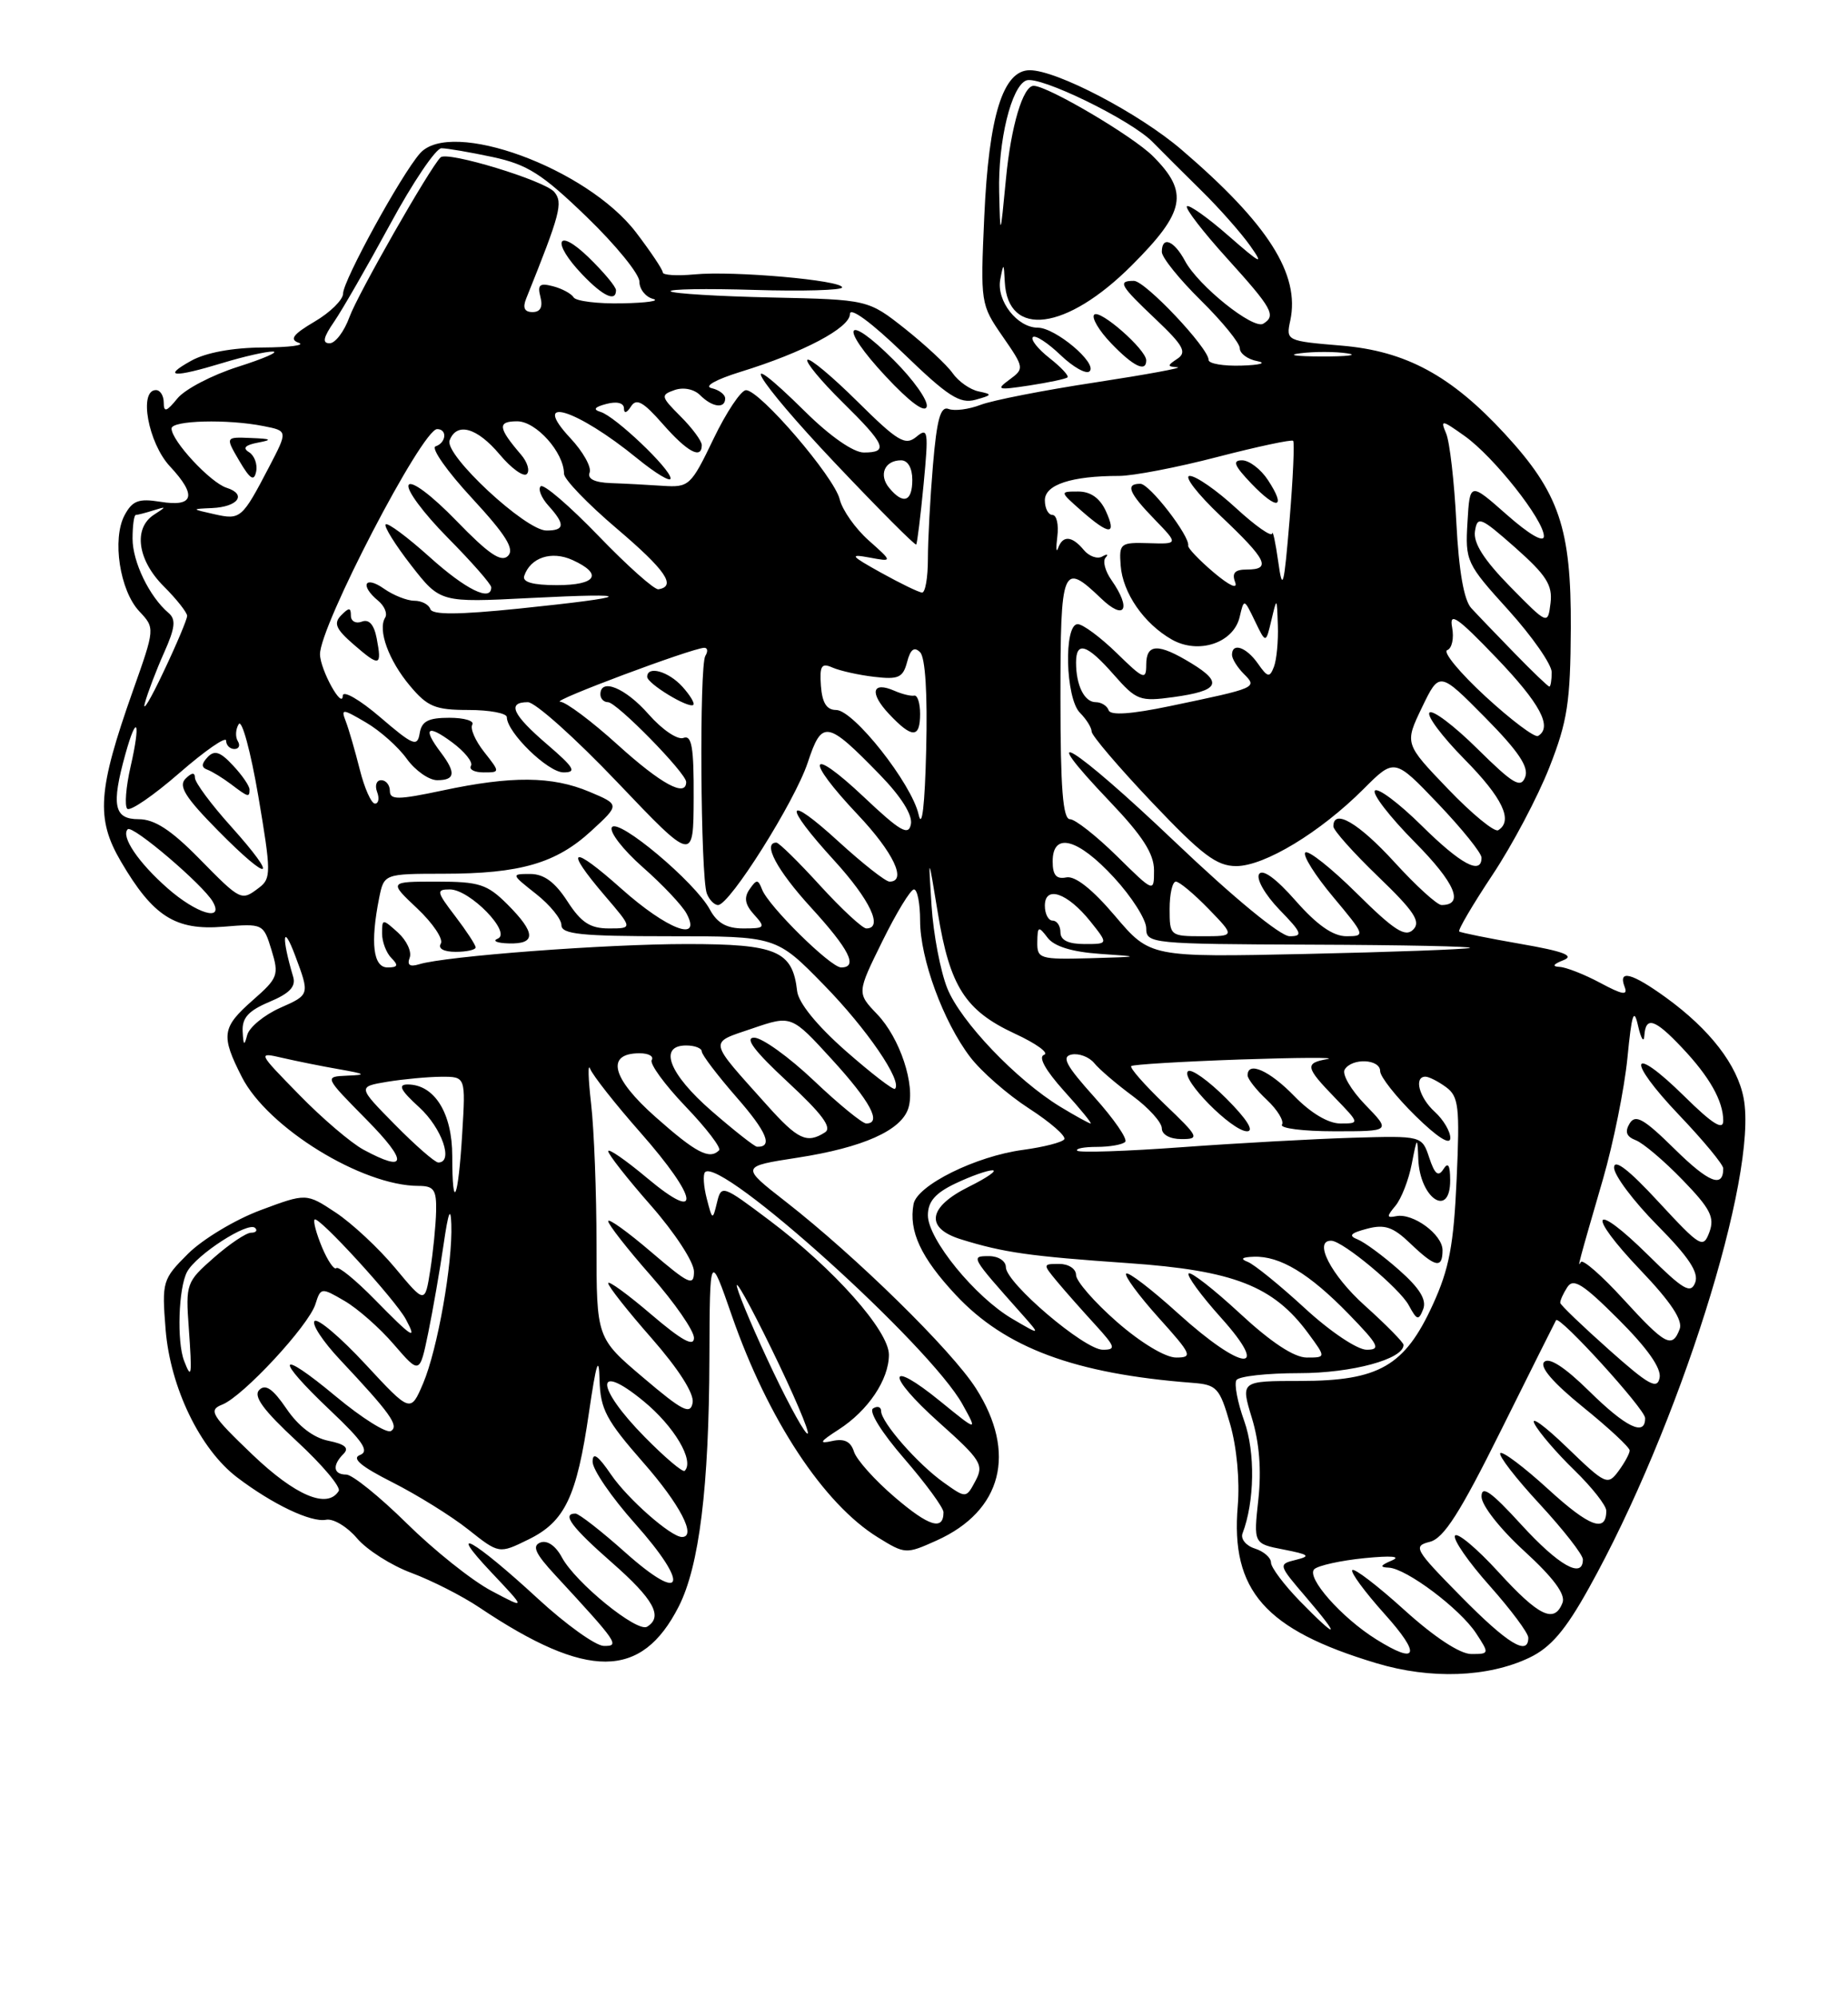 <?xml version="1.0" encoding="UTF-8" standalone="no"?>
<!DOCTYPE svg PUBLIC "-//W3C//DTD SVG 1.1//EN" "http://www.w3.org/Graphics/SVG/1.1/DTD/svg11.dtd" >
<svg xmlns="http://www.w3.org/2000/svg" xmlns:xlink="http://www.w3.org/1999/xlink" version="1.1" viewBox="0 0 237 256">
 <g >
 <path fill="currentColor"
d=" M 196.14 212.47 C 198.86 211.17 200.74 208.99 203.73 203.62 C 215.23 183.05 225.48 150.66 223.62 140.78 C 222.82 136.51 219.30 131.95 213.64 127.85 C 209.28 124.70 207.49 124.23 208.35 126.48 C 208.80 127.63 208.10 127.52 205.23 125.98 C 203.19 124.89 200.85 123.97 200.01 123.93 C 199.01 123.88 199.18 123.59 200.50 123.07 C 201.98 122.49 200.54 121.94 195.00 120.98 C 190.88 120.26 187.34 119.55 187.14 119.39 C 186.94 119.24 188.85 115.98 191.39 112.16 C 193.93 108.35 197.22 102.13 198.70 98.36 C 201.03 92.44 201.40 90.00 201.45 80.50 C 201.51 67.71 199.97 63.18 193.01 55.63 C 186.10 48.13 180.29 44.99 172.04 44.30 C 164.99 43.71 164.91 43.67 165.47 41.10 C 166.75 35.16 162.65 28.71 151.53 19.19 C 146.08 14.52 135.53 9.00 132.06 9.00 C 128.63 9.00 126.81 14.84 126.23 27.75 C 125.73 38.85 125.76 39.04 128.57 43.10 C 131.37 47.14 131.38 47.25 129.46 48.66 C 127.69 49.96 127.92 50.03 132.00 49.41 C 134.47 49.03 136.68 48.57 136.90 48.37 C 137.12 48.18 136.09 47.07 134.60 45.90 C 133.11 44.73 132.15 43.52 132.46 43.21 C 132.77 42.90 134.36 43.93 136.00 45.50 C 137.64 47.07 139.32 48.01 139.74 47.59 C 140.77 46.56 135.35 42.00 133.10 42.00 C 130.46 42.00 127.77 38.55 128.28 35.83 C 128.70 33.64 128.74 33.66 128.86 36.13 C 129.24 43.37 136.77 42.39 145.15 34.01 C 152.02 27.14 152.50 24.66 147.87 20.03 C 145.30 17.45 134.36 11.00 132.56 11.00 C 131.20 11.00 129.65 16.17 129.01 22.94 C 128.28 30.50 128.28 30.50 128.14 24.62 C 127.98 18.10 129.70 11.05 131.62 10.31 C 133.33 9.66 145.05 15.37 147.82 18.20 C 149.06 19.46 151.90 22.30 154.14 24.50 C 156.38 26.70 159.16 29.85 160.33 31.50 C 162.14 34.06 161.74 33.88 157.57 30.24 C 154.89 27.89 152.48 26.19 152.22 26.44 C 151.96 26.70 154.28 29.71 157.38 33.13 C 163.19 39.55 163.69 40.46 162.01 41.49 C 160.73 42.28 153.67 36.63 151.97 33.44 C 150.56 30.81 149.00 30.20 149.00 32.29 C 149.00 33.00 151.25 35.79 154.00 38.50 C 156.75 41.21 159.00 43.97 159.00 44.64 C 159.00 45.31 160.01 46.06 161.25 46.29 C 162.49 46.53 161.59 46.79 159.25 46.86 C 156.91 46.94 155.00 46.61 155.00 46.14 C 155.00 44.60 146.87 36.00 145.42 36.00 C 143.29 36.00 143.61 36.56 148.25 40.95 C 151.77 44.29 152.24 45.15 151.00 45.98 C 149.67 46.86 149.67 46.98 151.00 47.07 C 151.82 47.13 147.10 48.00 140.50 49.01 C 133.90 50.01 127.27 51.31 125.76 51.89 C 124.25 52.47 122.41 52.71 121.66 52.42 C 120.62 52.02 120.15 53.70 119.65 59.60 C 119.29 63.84 119.00 69.26 119.00 71.65 C 119.00 74.04 118.66 75.98 118.25 75.95 C 117.84 75.93 115.47 74.78 113.00 73.41 C 109.06 71.22 108.88 70.98 111.50 71.46 C 114.50 72.02 114.50 72.02 111.40 69.26 C 109.69 67.74 108.02 65.37 107.69 64.00 C 107.00 61.13 97.43 49.99 95.67 50.01 C 95.03 50.02 93.15 52.83 91.50 56.26 C 88.61 62.27 88.37 62.49 85.00 62.27 C 83.08 62.14 80.07 61.98 78.32 61.92 C 76.23 61.84 75.30 61.37 75.62 60.56 C 75.88 59.87 74.77 57.89 73.15 56.16 C 67.91 50.55 73.90 52.37 81.75 58.78 C 84.09 60.68 86.00 61.83 86.00 61.32 C 86.00 60.11 78.90 53.36 77.03 52.80 C 76.00 52.49 76.24 52.17 77.78 51.77 C 79.12 51.42 80.01 51.64 80.02 52.34 C 80.02 53.04 80.38 52.95 80.92 52.10 C 81.61 51.00 82.49 51.49 85.00 54.35 C 88.15 57.94 90.00 58.93 90.00 57.05 C 90.00 56.52 88.78 54.87 87.29 53.38 C 84.74 50.83 84.69 50.63 86.52 49.99 C 87.65 49.60 89.01 49.87 89.80 50.66 C 91.35 52.21 93.00 52.42 93.00 51.07 C 93.00 50.56 92.21 49.97 91.25 49.75 C 90.24 49.52 91.79 48.65 94.94 47.67 C 103.03 45.18 109.00 42.02 109.00 40.25 C 109.00 39.30 111.75 41.32 115.85 45.28 C 121.57 50.81 123.09 51.79 125.10 51.24 C 127.27 50.64 127.31 50.54 125.51 50.17 C 124.42 49.95 122.91 48.89 122.17 47.83 C 121.43 46.77 118.68 44.22 116.08 42.15 C 111.33 38.40 111.33 38.40 98.93 38.13 C 92.11 37.98 86.30 37.63 86.01 37.34 C 85.73 37.05 90.56 36.97 96.75 37.16 C 102.94 37.35 108.00 37.20 108.00 36.84 C 108.00 35.92 94.05 34.69 89.07 35.17 C 86.83 35.38 85.00 35.27 85.00 34.92 C 85.00 34.57 83.46 32.27 81.57 29.79 C 75.26 21.54 57.81 15.16 53.86 19.66 C 51.43 22.42 44.00 35.97 44.00 37.62 C 44.00 38.42 42.36 40.04 40.35 41.22 C 37.58 42.85 37.09 43.51 38.32 43.94 C 39.20 44.25 37.13 44.52 33.71 44.54 C 29.83 44.56 26.37 45.20 24.50 46.25 C 20.74 48.34 22.24 48.44 28.59 46.51 C 31.29 45.69 34.17 45.04 35.00 45.06 C 35.83 45.09 33.80 45.97 30.50 47.02 C 27.20 48.07 23.71 49.89 22.75 51.07 C 21.36 52.78 21.00 52.89 21.00 51.61 C 21.00 50.72 20.55 50.00 20.00 50.00 C 17.76 50.00 19.01 56.79 21.79 59.77 C 25.29 63.52 24.88 65.02 20.54 64.31 C 17.78 63.87 16.98 64.17 15.98 66.03 C 14.35 69.08 15.36 75.69 17.86 78.35 C 19.89 80.51 19.89 80.51 17.03 88.58 C 12.54 101.28 12.28 104.92 15.50 110.41 C 19.63 117.46 22.49 119.28 28.64 118.78 C 33.74 118.36 33.78 118.38 34.82 121.77 C 35.80 124.97 35.66 125.36 32.43 128.19 C 28.44 131.70 28.30 132.70 31.02 138.05 C 34.34 144.55 46.44 152.00 53.68 152.00 C 55.65 152.00 55.99 152.50 55.93 155.25 C 55.89 157.04 55.55 160.44 55.18 162.80 C 54.50 167.11 54.50 167.11 50.67 162.51 C 48.56 159.98 45.13 156.79 43.06 155.42 C 39.28 152.92 39.28 152.92 33.39 155.12 C 30.15 156.33 25.98 158.84 24.12 160.69 C 20.83 163.97 20.75 164.25 21.24 170.42 C 21.84 177.85 25.66 185.75 30.41 189.36 C 34.95 192.81 39.90 195.17 41.82 194.79 C 42.74 194.61 44.53 195.68 45.78 197.16 C 47.03 198.64 50.18 200.65 52.78 201.61 C 55.38 202.58 59.30 204.57 61.50 206.05 C 75.34 215.32 82.27 215.28 87.04 205.92 C 89.68 200.74 90.93 190.64 90.98 174.00 C 91.03 160.50 91.03 160.50 93.87 168.67 C 98.48 181.91 105.62 192.75 112.57 197.04 C 116.08 199.21 116.19 199.22 120.14 197.44 C 128.52 193.66 130.44 186.21 125.16 177.95 C 122.04 173.06 109.76 161.03 100.74 154.00 C 94.98 149.51 94.98 149.51 102.30 148.38 C 110.68 147.08 115.58 144.90 116.49 142.05 C 117.42 139.09 115.42 133.04 112.48 129.98 C 109.89 127.27 109.89 127.27 113.16 120.64 C 114.96 116.99 116.78 114.00 117.21 114.00 C 117.65 114.00 118.00 115.80 118.00 117.99 C 118.00 122.87 120.97 130.96 124.42 135.48 C 125.83 137.33 129.22 140.30 131.96 142.07 C 134.70 143.84 136.74 145.62 136.49 146.02 C 136.25 146.41 133.87 147.02 131.22 147.38 C 125.16 148.18 117.61 151.92 117.16 154.33 C 116.52 157.80 118.10 161.19 122.58 165.98 C 128.93 172.77 137.82 176.08 152.90 177.24 C 156.06 177.48 156.41 177.86 157.75 182.50 C 158.61 185.46 159.01 189.74 158.74 193.00 C 157.81 203.86 162.23 208.89 176.50 213.17 C 183.47 215.27 190.83 215.00 196.14 212.47 Z  M 118.45 62.06 C 119.10 55.25 119.02 54.74 117.53 55.98 C 116.10 57.16 115.16 56.61 109.97 51.47 C 106.72 48.25 103.83 45.84 103.55 46.12 C 103.27 46.39 105.29 48.83 108.02 51.52 C 113.58 56.99 114.01 58.00 110.78 58.00 C 109.45 58.00 106.46 55.92 103.31 52.81 C 93.87 43.49 96.73 48.41 107.12 59.38 C 112.69 65.26 117.36 69.95 117.50 69.79 C 117.63 69.63 118.06 66.15 118.45 62.06 Z  M 114.63 46.16 C 108.39 39.92 107.49 41.71 113.59 48.24 C 116.68 51.55 118.63 52.99 118.85 52.11 C 119.04 51.35 117.15 48.67 114.63 46.16 Z  M 147.00 46.19 C 147.00 44.81 141.06 39.60 140.33 40.33 C 139.96 40.71 140.93 42.37 142.51 44.01 C 145.34 46.96 147.00 47.77 147.00 46.19 Z  M 176.50 210.12 C 172.05 207.35 167.45 202.14 168.56 201.12 C 169.08 200.65 171.97 200.01 175.00 199.71 C 178.44 199.37 179.75 199.48 178.50 200.01 C 177.01 200.64 176.91 200.88 178.10 200.93 C 180.36 201.03 187.25 206.20 189.31 209.35 C 191.02 211.96 191.01 212.00 188.69 212.00 C 187.24 212.00 183.97 209.85 180.13 206.38 C 176.71 203.28 173.70 200.97 173.43 201.24 C 173.16 201.50 175.02 204.03 177.56 206.86 C 182.29 212.12 181.85 213.46 176.50 210.12 Z  M 69.00 204.92 C 60.79 197.35 57.06 195.23 63.00 201.52 C 67.50 206.28 67.50 206.28 63.00 203.89 C 60.52 202.58 55.65 198.69 52.16 195.25 C 48.67 191.81 45.18 189.00 44.41 189.00 C 42.74 189.00 42.58 187.82 44.06 186.34 C 44.81 185.59 44.24 185.10 42.12 184.67 C 40.21 184.29 38.26 182.80 36.74 180.56 C 35.00 178.01 34.05 177.35 33.25 178.15 C 32.45 178.95 33.77 180.75 38.07 184.73 C 41.33 187.74 43.74 190.61 43.44 191.10 C 41.99 193.45 37.88 191.71 32.34 186.41 C 27.08 181.37 26.70 180.74 28.50 180.03 C 31.16 178.99 39.57 169.93 40.45 167.16 C 41.13 165.01 41.20 165.00 44.18 166.74 C 45.86 167.71 48.71 170.22 50.52 172.33 C 53.82 176.15 53.82 176.15 54.92 170.83 C 55.52 167.90 56.41 162.80 56.89 159.50 C 57.49 155.36 57.80 154.56 57.88 156.92 C 58.06 161.97 56.11 172.95 54.27 177.30 C 52.65 181.09 52.65 181.09 46.86 174.85 C 43.67 171.41 40.74 168.93 40.34 169.32 C 39.95 169.72 41.41 171.94 43.60 174.27 C 50.07 181.16 51.21 182.75 50.14 183.42 C 49.59 183.75 46.41 181.76 43.07 178.98 C 35.56 172.73 35.10 173.91 42.38 180.80 C 46.55 184.74 47.40 186.02 46.17 186.49 C 45.05 186.92 46.30 187.96 50.34 190.00 C 53.50 191.60 57.87 194.31 60.04 196.03 C 64.00 199.17 64.00 199.17 67.75 197.33 C 72.45 195.04 73.96 191.87 75.53 181.06 C 76.47 174.65 76.81 173.59 76.89 176.85 C 76.99 180.62 77.73 182.02 82.50 187.46 C 87.21 192.82 89.38 197.00 87.46 197.00 C 86.05 197.00 80.51 192.13 78.38 189.02 C 76.69 186.54 76.00 186.06 76.00 187.36 C 76.00 188.36 78.43 191.91 81.41 195.25 C 88.54 203.25 87.74 205.71 80.20 198.99 C 77.12 196.24 74.24 194.00 73.80 194.00 C 72.00 194.00 73.31 195.75 78.51 200.31 C 83.84 204.99 85.07 207.22 82.99 208.50 C 81.72 209.29 73.79 202.85 72.06 199.61 C 71.26 198.12 70.18 197.38 69.30 197.71 C 68.20 198.14 68.65 199.13 71.20 201.88 C 79.25 210.59 79.53 211.00 77.42 210.96 C 76.37 210.93 72.58 208.22 69.00 204.92 Z  M 187.34 204.60 C 181.42 198.59 181.18 198.17 183.37 197.62 C 185.16 197.17 187.24 193.92 192.53 183.27 C 196.30 175.70 199.46 169.37 199.56 169.21 C 199.99 168.55 210.96 180.60 210.98 181.75 C 211.02 184.16 208.53 182.96 203.79 178.29 C 200.69 175.24 198.67 173.93 198.04 174.56 C 197.41 175.19 199.17 177.23 203.03 180.36 C 206.32 183.02 209.00 185.51 209.00 185.91 C 209.00 186.30 208.35 187.49 207.56 188.56 C 206.18 190.42 205.91 190.30 200.94 185.50 C 198.09 182.75 196.23 181.40 196.80 182.50 C 197.37 183.60 199.68 186.28 201.92 188.45 C 204.16 190.63 206.00 192.96 206.00 193.64 C 206.00 196.51 203.84 195.71 198.55 190.87 C 195.46 188.05 192.70 185.97 192.41 186.25 C 192.13 186.54 194.39 189.47 197.45 192.77 C 200.50 196.07 203.00 199.27 203.00 199.88 C 203.00 202.42 199.90 200.67 195.10 195.42 C 191.23 191.18 190.00 190.32 190.00 191.82 C 190.00 192.94 192.38 195.97 195.50 198.82 C 199.23 202.23 200.80 204.36 200.39 205.42 C 199.35 208.13 197.37 207.19 192.17 201.49 C 189.40 198.46 186.89 196.36 186.60 196.83 C 186.31 197.30 188.31 200.19 191.04 203.25 C 193.77 206.32 196.00 209.31 196.00 209.91 C 196.00 212.32 193.34 210.69 187.34 204.60 Z  M 166.70 205.21 C 164.67 203.12 163.00 200.90 163.00 200.28 C 163.00 199.65 162.07 198.84 160.93 198.48 C 159.79 198.12 159.08 197.24 159.35 196.54 C 160.90 192.48 161.00 186.16 159.57 182.14 C 158.71 179.75 158.26 177.38 158.57 176.89 C 158.87 176.40 162.49 176.00 166.61 176.00 C 173.37 176.00 180.00 174.21 180.00 172.38 C 180.00 172.06 177.75 169.78 175.00 167.31 C 170.69 163.43 168.38 158.94 170.75 159.03 C 172.24 159.08 179.51 165.14 180.67 167.30 C 181.72 169.24 181.93 169.30 182.52 167.80 C 182.98 166.60 182.07 165.11 179.45 162.80 C 177.40 160.98 174.99 159.21 174.11 158.86 C 172.89 158.38 173.19 158.05 175.32 157.49 C 177.59 156.89 178.66 157.26 180.87 159.38 C 184.08 162.45 185.00 162.65 185.00 160.24 C 185.00 158.22 181.20 155.44 179.05 155.88 C 177.82 156.13 177.81 155.93 178.97 154.54 C 179.72 153.63 180.66 151.23 181.05 149.20 C 181.74 145.66 181.78 145.63 181.89 148.55 C 182.08 153.63 186.01 156.22 185.98 151.25 C 185.97 149.32 185.71 148.91 185.11 149.86 C 184.46 150.88 184.00 150.51 183.30 148.40 C 182.36 145.57 182.36 145.57 173.43 145.83 C 168.52 145.98 158.68 146.52 151.57 147.04 C 144.46 147.56 138.43 147.76 138.16 147.49 C 137.89 147.22 139.02 147.00 140.67 147.00 C 142.32 147.00 143.95 146.71 144.30 146.36 C 144.65 146.01 142.87 143.43 140.34 140.61 C 136.70 136.56 136.09 135.43 137.44 135.16 C 138.38 134.98 139.68 135.47 140.33 136.26 C 140.97 137.05 143.19 138.95 145.25 140.47 C 147.31 141.99 149.00 143.86 149.00 144.62 C 149.00 145.43 150.04 146.00 151.52 146.00 C 153.89 146.00 153.76 145.73 149.34 141.51 C 146.77 139.03 144.84 136.85 145.08 136.64 C 145.31 136.44 151.57 136.06 159.00 135.80 C 166.43 135.55 171.49 135.52 170.25 135.74 C 167.30 136.26 167.40 136.78 171.20 140.70 C 174.39 144.00 174.39 144.00 171.89 144.00 C 170.35 144.00 168.10 142.66 166.00 140.50 C 162.82 137.22 160.00 135.96 160.00 137.83 C 160.00 138.28 161.11 139.70 162.47 140.97 C 163.83 142.25 164.70 143.68 164.41 144.15 C 164.12 144.62 167.15 145.00 171.14 145.00 C 178.39 145.00 178.39 145.00 175.08 141.59 C 173.26 139.71 172.08 137.68 172.45 137.09 C 173.39 135.56 177.00 135.73 177.00 137.29 C 177.00 138.00 179.03 140.57 181.50 143.00 C 184.34 145.79 186.00 146.84 186.00 145.86 C 186.00 145.01 185.10 143.50 184.00 142.50 C 182.00 140.69 181.29 138.00 182.81 138.00 C 183.25 138.00 184.44 138.60 185.45 139.34 C 187.07 140.53 187.23 141.83 186.81 151.12 C 186.43 159.60 185.86 162.63 183.74 167.25 C 180.15 175.09 176.85 176.99 166.80 177.00 C 159.10 177.00 159.10 177.00 160.55 181.75 C 161.51 184.90 161.79 188.41 161.38 192.18 C 160.76 197.86 160.76 197.86 164.63 198.61 C 167.90 199.25 168.14 199.45 166.19 199.93 C 163.91 200.49 163.92 200.55 167.52 204.75 C 172.03 210.02 171.63 210.25 166.70 205.21 Z  M 157.27 140.80 C 154.96 138.49 152.75 136.92 152.35 137.31 C 151.38 138.29 158.00 145.00 159.93 145.00 C 160.89 145.00 159.90 143.43 157.27 140.80 Z  M 114.76 191.91 C 112.20 189.73 109.85 187.10 109.52 186.07 C 109.11 184.76 108.28 184.35 106.72 184.70 C 104.96 185.09 105.13 184.79 107.54 183.24 C 111.33 180.81 114.00 176.83 114.00 173.64 C 114.00 170.57 106.95 162.63 98.71 156.44 C 92.63 151.87 92.51 151.83 91.95 154.14 C 91.39 156.44 91.36 156.42 90.64 153.63 C 90.23 152.05 90.14 150.53 90.42 150.24 C 92.41 148.25 119.26 172.45 123.44 180.00 C 125.38 183.50 125.38 183.50 120.63 179.64 C 113.72 174.01 113.56 176.17 120.44 182.33 C 125.82 187.13 126.20 187.75 125.10 189.81 C 123.90 192.06 123.90 192.06 121.03 190.02 C 117.69 187.65 113.00 182.29 113.00 180.86 C 113.00 180.32 112.54 180.17 111.97 180.52 C 111.37 180.89 113.07 183.62 115.97 186.96 C 118.74 190.16 121.00 193.25 121.00 193.83 C 121.00 196.23 119.14 195.66 114.76 191.91 Z  M 82.69 184.19 C 76.35 177.76 76.23 174.41 82.51 179.57 C 86.47 182.81 89.09 187.24 87.81 188.52 C 87.57 188.76 85.27 186.81 82.69 184.19 Z  M 99.17 175.84 C 96.98 171.25 94.89 166.38 94.53 165.00 C 94.17 163.62 96.16 167.18 98.95 172.90 C 101.75 178.62 103.83 183.50 103.59 183.74 C 103.35 183.99 101.36 180.43 99.17 175.84 Z  M 82.50 176.58 C 76.50 171.50 76.50 171.50 76.50 159.50 C 76.50 152.90 76.19 144.80 75.81 141.50 C 75.43 138.20 75.38 136.18 75.69 137.00 C 76.01 137.82 78.90 141.50 82.13 145.16 C 89.59 153.63 90.08 156.93 83.00 151.00 C 80.25 148.70 78.00 147.14 78.00 147.55 C 78.00 147.95 80.47 151.10 83.50 154.54 C 86.56 158.03 89.00 161.77 89.00 162.98 C 89.00 164.91 88.37 164.62 83.50 160.46 C 80.47 157.87 78.00 156.10 78.00 156.52 C 78.00 156.94 80.47 160.10 83.50 163.54 C 86.53 166.99 89.00 170.56 89.00 171.48 C 89.00 172.68 87.44 171.82 83.50 168.46 C 80.47 165.87 78.00 164.08 78.00 164.47 C 78.00 164.87 80.51 168.05 83.58 171.54 C 87.03 175.48 89.03 178.61 88.83 179.78 C 88.55 181.37 87.56 180.88 82.50 176.58 Z  M 206.33 172.98 C 202.95 169.97 200.14 167.28 200.10 167.00 C 200.06 166.72 200.46 165.82 200.99 165.00 C 201.77 163.77 202.98 164.53 207.57 169.11 C 211.26 172.79 213.08 175.37 212.84 176.59 C 212.54 178.15 211.45 177.54 206.33 172.98 Z  M 23.61 174.42 C 22.66 171.96 22.89 165.07 23.99 163.02 C 25.17 160.82 31.84 156.51 32.72 157.39 C 33.06 157.72 32.82 158.00 32.20 158.00 C 31.58 158.00 29.43 159.44 27.43 161.20 C 23.89 164.30 23.80 164.56 24.21 170.20 C 24.65 176.36 24.57 176.93 23.61 174.42 Z  M 143.23 169.42 C 140.35 166.90 138.00 164.20 138.00 163.42 C 138.00 162.63 137.04 162.00 135.85 162.00 C 133.72 162.00 133.72 162.03 135.56 164.25 C 136.59 165.49 138.78 167.96 140.42 169.75 C 143.06 172.64 143.17 173.00 141.43 173.00 C 139.07 173.00 129.00 164.43 129.00 162.42 C 129.00 161.63 128.04 161.00 126.85 161.00 C 124.45 161.00 124.46 161.02 130.97 168.34 C 133.50 171.19 133.50 171.19 129.83 169.04 C 125.06 166.25 119.00 158.83 119.00 155.77 C 119.00 154.01 119.94 152.92 122.53 151.69 C 124.48 150.76 126.62 150.00 127.28 150.00 C 127.95 150.00 126.59 150.95 124.25 152.11 C 119.00 154.71 118.59 157.41 123.25 158.85 C 128.73 160.55 132.06 161.02 144.71 161.90 C 158.22 162.84 163.31 164.82 167.78 170.90 C 170.06 174.00 170.06 174.00 167.59 174.00 C 165.97 174.00 163.01 172.05 159.03 168.36 C 155.68 165.26 152.72 162.95 152.44 163.22 C 152.17 163.50 154.02 166.03 156.56 168.86 C 163.12 176.15 159.35 175.81 151.13 168.38 C 147.71 165.28 144.70 162.97 144.43 163.24 C 144.16 163.50 146.02 166.03 148.56 168.86 C 152.85 173.62 153.01 174.00 150.83 174.00 C 149.45 174.00 146.28 172.09 143.23 169.42 Z  M 167.31 167.65 C 164.11 164.71 160.82 162.04 160.00 161.73 C 159.01 161.35 159.28 161.13 160.80 161.08 C 164.15 160.96 167.91 163.23 172.96 168.42 C 176.82 172.39 177.13 173.00 175.27 173.00 C 174.06 173.00 170.57 170.66 167.31 167.65 Z  M 208.18 166.51 C 205.42 163.49 202.97 161.35 202.74 161.76 C 202.25 162.65 202.44 161.92 205.58 151.12 C 206.91 146.51 208.32 139.54 208.71 135.62 C 209.27 129.89 209.54 129.09 210.08 131.50 C 210.46 133.15 210.82 133.71 210.88 132.75 C 211.05 130.22 212.21 130.58 215.68 134.25 C 219.24 138.00 221.00 141.12 221.00 143.65 C 221.00 144.93 219.62 144.07 216.02 140.52 C 209.04 133.65 208.46 135.70 215.34 142.92 C 218.45 146.18 221.00 149.26 221.00 149.76 C 221.00 152.33 219.15 151.59 214.77 147.28 C 210.82 143.39 209.75 142.78 209.00 143.99 C 208.35 145.06 208.57 145.68 209.79 146.15 C 210.73 146.51 213.43 148.80 215.78 151.23 C 219.34 154.90 219.92 156.03 219.23 157.91 C 218.43 160.07 218.10 159.88 212.69 154.04 C 208.88 149.91 207.00 148.47 207.00 149.66 C 207.00 150.64 209.49 153.96 212.54 157.04 C 216.59 161.13 217.90 163.11 217.40 164.40 C 216.83 165.88 215.89 165.34 211.39 160.89 C 204.17 153.76 203.33 155.40 210.40 162.81 C 214.28 166.87 215.85 169.24 215.41 170.36 C 214.45 172.88 213.59 172.42 208.18 166.51 Z  M 48.02 166.52 C 45.60 164.06 43.40 162.26 43.13 162.54 C 42.86 162.81 42.03 161.61 41.30 159.87 C 40.57 158.12 40.14 156.52 40.35 156.31 C 40.85 155.82 50.72 166.61 52.05 169.10 C 53.56 171.91 52.88 171.48 48.02 166.52 Z  M 58.00 148.17 C 58.00 142.66 55.71 139.00 52.28 139.00 C 50.99 139.00 51.36 139.74 53.78 141.94 C 56.68 144.60 58.20 149.00 56.21 149.00 C 55.78 149.00 53.27 146.81 50.64 144.14 C 45.86 139.29 45.86 139.29 49.68 138.65 C 51.78 138.31 54.90 138.02 56.61 138.01 C 59.72 138.00 59.72 138.00 59.28 145.24 C 58.77 153.78 58.00 155.54 58.00 148.17 Z  M 46.60 147.35 C 45.00 146.48 41.29 143.32 38.36 140.31 C 33.02 134.85 33.02 134.85 36.26 135.60 C 38.04 136.01 41.30 136.67 43.50 137.05 C 46.91 137.65 47.06 137.77 44.53 137.87 C 41.57 138.00 41.57 138.00 47.00 143.50 C 52.37 148.94 52.22 150.39 46.60 147.35 Z  M 84.07 143.17 C 78.43 138.18 77.64 135.00 82.03 135.00 C 83.18 135.00 83.88 135.39 83.58 135.87 C 83.29 136.34 85.24 139.02 87.91 141.81 C 90.59 144.60 92.53 147.14 92.22 147.44 C 90.99 148.67 89.26 147.77 84.07 143.17 Z  M 91.25 142.39 C 85.80 137.65 84.39 134.00 88.00 134.00 C 89.10 134.00 90.00 134.35 90.00 134.77 C 90.00 135.19 92.01 137.83 94.46 140.64 C 98.36 145.09 99.17 147.06 97.08 146.98 C 96.76 146.96 94.14 144.90 91.25 142.39 Z  M 98.38 141.67 C 90.72 133.12 90.84 133.75 96.49 131.82 C 101.50 130.11 101.50 130.11 106.70 135.80 C 111.63 141.19 113.13 144.00 111.09 144.00 C 110.59 144.00 107.56 141.53 104.37 138.50 C 101.17 135.47 97.73 133.00 96.72 133.00 C 95.45 133.00 96.76 134.73 101.00 138.66 C 105.44 142.78 106.75 144.54 105.80 145.14 C 103.48 146.62 102.32 146.07 98.38 141.67 Z  M 136.00 141.87 C 130.37 138.45 123.19 130.93 121.48 126.66 C 120.61 124.48 119.70 119.73 119.47 116.10 C 119.04 109.50 119.04 109.50 120.28 117.05 C 121.81 126.44 123.79 129.53 130.14 132.48 C 132.89 133.75 134.58 134.97 133.90 135.20 C 133.12 135.46 134.07 137.17 136.44 139.81 C 138.53 142.11 140.07 144.00 139.87 144.00 C 139.66 143.99 137.93 143.04 136.00 141.87 Z  M 108.45 134.69 C 104.76 131.44 102.40 128.53 102.23 127.03 C 101.65 121.87 99.61 121.00 88.10 121.00 C 77.64 121.00 57.15 122.55 53.76 123.59 C 52.56 123.96 52.18 123.70 52.54 122.75 C 52.83 121.99 52.15 120.54 51.04 119.53 C 49.05 117.74 49.00 117.74 49.00 119.65 C 49.00 120.72 49.54 122.14 50.20 122.80 C 51.13 123.73 51.02 124.00 49.70 124.00 C 47.86 124.00 47.48 120.86 48.62 115.12 C 49.25 112.00 49.25 112.00 56.87 111.99 C 66.71 111.99 71.33 110.65 75.84 106.49 C 79.50 103.13 79.50 103.13 75.58 101.48 C 70.80 99.47 65.62 99.43 56.75 101.32 C 51.05 102.53 50.00 102.54 50.00 101.38 C 50.00 100.62 49.50 100.00 48.89 100.00 C 48.28 100.00 48.05 100.67 48.36 101.50 C 48.68 102.33 48.55 103.00 48.09 103.00 C 47.62 103.00 46.74 101.03 46.14 98.63 C 45.53 96.22 44.73 93.45 44.35 92.47 C 43.71 90.81 43.88 90.81 46.93 92.60 C 48.72 93.64 51.08 95.74 52.16 97.25 C 53.25 98.76 55.01 100.00 56.07 100.00 C 58.38 100.00 58.50 99.05 56.53 96.44 C 54.17 93.32 54.77 92.77 57.96 95.13 C 59.59 96.33 60.69 97.70 60.40 98.16 C 60.12 98.62 60.84 99.00 62.01 99.00 C 64.15 99.00 64.15 99.00 62.09 96.38 C 60.95 94.94 60.27 93.37 60.57 92.88 C 60.87 92.40 59.55 92.00 57.63 92.00 C 54.92 92.00 54.07 92.44 53.82 94.00 C 53.53 95.77 52.98 95.55 48.75 91.92 C 46.11 89.66 43.98 88.44 43.96 89.17 C 43.92 91.01 41.08 85.88 41.04 83.88 C 40.96 80.34 54.14 55.00 56.06 55.00 C 57.39 55.00 57.23 56.76 55.86 57.21 C 55.24 57.42 57.33 60.40 60.52 63.84 C 64.88 68.56 66.02 70.38 65.15 71.25 C 64.28 72.12 62.66 71.01 58.53 66.75 C 55.39 63.51 52.78 61.55 52.41 62.15 C 52.05 62.73 54.29 65.75 57.38 68.88 C 60.47 72.00 63.00 74.88 63.00 75.28 C 63.00 77.18 59.73 75.57 55.07 71.37 C 52.24 68.83 49.71 66.95 49.46 67.21 C 49.21 67.46 50.68 69.82 52.73 72.46 C 56.46 77.24 56.46 77.24 67.98 76.65 C 81.93 75.94 81.35 76.48 66.52 78.01 C 58.77 78.80 55.44 78.82 55.19 78.07 C 54.99 77.48 54.07 77.00 53.14 77.00 C 52.21 77.00 50.44 76.30 49.22 75.44 C 46.76 73.72 46.13 75.04 48.49 76.99 C 49.31 77.67 49.72 78.65 49.39 79.17 C 48.42 80.75 49.85 84.67 52.59 87.92 C 54.83 90.59 55.83 91.00 60.09 91.00 C 62.79 91.00 65.00 91.42 65.00 91.92 C 65.00 93.87 70.27 99.00 72.27 99.00 C 74.00 99.00 73.64 98.39 70.18 95.42 C 65.71 91.59 64.98 90.00 67.70 90.00 C 68.63 90.00 73.79 94.61 79.16 100.25 C 88.93 110.50 88.93 110.50 88.96 102.28 C 88.99 95.78 88.72 94.17 87.65 94.58 C 86.90 94.87 84.91 93.52 83.18 91.55 C 80.21 88.17 77.00 86.85 77.00 89.00 C 77.00 89.55 77.43 90.00 77.97 90.00 C 79.09 90.00 88.00 99.09 88.00 100.23 C 88.00 102.24 84.80 100.51 79.26 95.50 C 75.92 92.47 72.58 89.97 71.84 89.94 C 70.54 89.88 88.67 83.10 90.31 83.03 C 90.75 83.02 90.82 83.48 90.46 84.06 C 89.67 85.34 89.84 112.42 90.65 114.53 C 90.96 115.34 91.61 116.00 92.09 116.00 C 93.58 116.00 101.91 102.77 103.58 97.77 C 105.42 92.21 106.03 92.31 112.85 99.31 C 115.58 102.12 117.05 104.46 116.82 105.64 C 116.52 107.18 115.46 106.57 110.73 102.10 C 103.68 95.47 103.15 97.16 110.00 104.41 C 114.58 109.25 116.36 113.00 114.08 113.00 C 113.57 113.00 110.65 110.70 107.58 107.90 C 100.65 101.56 100.30 102.98 107.00 110.31 C 111.59 115.34 113.32 119.00 111.10 119.00 C 110.61 119.00 107.94 116.53 105.17 113.50 C 102.41 110.47 99.89 108.00 99.57 108.00 C 97.75 108.00 99.63 111.53 104.00 116.31 C 108.93 121.70 110.09 124.00 107.87 124.00 C 106.52 124.00 98.54 116.14 97.73 114.00 C 97.22 112.68 97.03 112.68 96.13 113.98 C 95.38 115.05 95.54 115.94 96.71 117.23 C 98.21 118.89 98.12 119.00 95.32 119.00 C 93.19 119.00 91.97 118.31 91.04 116.58 C 89.17 113.09 79.26 104.77 78.47 106.04 C 78.12 106.62 79.90 108.92 82.43 111.15 C 84.97 113.38 87.50 116.06 88.05 117.10 C 90.06 120.85 85.55 119.13 79.70 113.92 C 73.25 108.17 72.25 108.59 77.58 114.82 C 81.16 119.00 81.16 119.00 78.09 119.00 C 75.68 119.00 74.53 118.25 72.76 115.51 C 71.17 113.06 69.76 112.02 68.00 112.02 C 65.53 112.02 65.54 112.05 68.75 114.58 C 70.54 115.99 72.00 117.79 72.00 118.57 C 72.00 119.74 74.51 120.00 85.78 120.00 C 99.56 120.00 99.56 120.00 105.67 126.25 C 111.17 131.87 115.76 138.58 114.78 139.56 C 114.57 139.76 111.73 137.57 108.45 134.69 Z  M 61.00 121.43 C 61.00 121.12 59.82 119.32 58.38 117.43 C 55.97 114.28 55.92 114.00 57.69 114.00 C 60.26 114.00 65.68 119.57 63.83 120.31 C 63.10 120.60 63.74 120.88 65.25 120.92 C 68.78 121.02 68.73 119.58 65.08 115.92 C 62.48 113.33 61.47 113.00 56.01 113.00 C 49.86 113.00 49.86 113.00 53.52 116.45 C 55.53 118.35 56.89 120.38 56.53 120.95 C 56.14 121.58 56.91 122.00 58.44 122.00 C 59.85 122.00 61.00 121.74 61.00 121.43 Z  M 87.51 88.01 C 85.72 86.04 83.00 85.28 83.00 86.75 C 83.00 87.62 88.30 90.84 88.91 90.35 C 89.14 90.16 88.50 89.11 87.51 88.01 Z  M 48.31 81.82 C 47.97 80.05 47.32 79.32 46.40 79.68 C 45.63 79.97 45.00 79.63 45.00 78.91 C 45.00 77.85 44.76 77.84 43.75 78.87 C 42.75 79.89 43.07 80.63 45.37 82.62 C 48.70 85.51 49.00 85.43 48.31 81.82 Z  M 31.12 132.20 C 31.03 130.46 31.87 129.54 34.56 128.41 C 37.13 127.33 37.97 126.46 37.60 125.21 C 36.07 120.06 36.25 118.20 37.86 122.50 C 39.73 127.50 39.73 127.50 35.95 129.17 C 33.88 130.09 31.96 131.67 31.70 132.67 C 31.33 134.11 31.21 134.01 31.12 132.20 Z  M 133.03 120.75 C 133.06 118.71 133.18 118.65 134.35 120.19 C 135.20 121.31 137.48 122.01 141.07 122.26 C 146.38 122.62 146.36 122.63 139.75 122.82 C 133.35 122.99 133.00 122.88 133.03 120.75 Z  M 143.00 117.40 C 140.09 113.97 137.88 112.23 136.75 112.46 C 135.47 112.72 135.00 112.17 135.00 110.41 C 135.00 106.59 138.23 107.44 142.87 112.48 C 145.14 114.94 147.00 117.87 147.00 118.98 C 147.00 120.94 147.61 121.00 168.25 121.08 C 179.94 121.12 189.05 121.31 188.50 121.50 C 187.95 121.68 178.50 122.03 167.50 122.27 C 147.50 122.70 147.50 122.70 143.00 117.40 Z  M 136.00 119.50 C 136.00 118.67 135.55 118.00 135.00 118.00 C 134.45 118.00 134.00 117.14 134.00 116.09 C 134.00 113.44 136.89 114.43 139.83 118.09 C 142.15 121.00 142.15 121.00 139.08 121.00 C 137.01 121.00 136.00 120.51 136.00 119.50 Z  M 150.00 116.50 C 150.00 114.58 150.36 113.00 150.80 113.00 C 151.25 113.00 153.13 114.58 155.00 116.50 C 158.39 120.00 158.39 120.00 154.20 120.00 C 150.07 120.00 150.00 119.94 150.00 116.50 Z  M 150.66 107.88 C 137.63 95.48 132.26 92.18 142.38 102.79 C 146.53 107.14 148.00 109.43 148.00 111.55 C 148.00 114.42 148.00 114.42 143.22 109.71 C 140.58 107.12 137.88 105.00 137.22 105.00 C 136.31 105.00 136.00 101.00 136.00 89.50 C 136.00 72.60 136.26 71.96 141.20 76.69 C 144.26 79.63 145.15 78.08 142.54 74.35 C 141.73 73.20 141.39 71.91 141.79 71.47 C 142.18 71.04 141.99 70.97 141.36 71.33 C 140.74 71.69 139.67 71.31 138.99 70.49 C 137.48 68.67 136.29 68.59 135.70 70.25 C 135.46 70.94 135.41 70.26 135.60 68.75 C 135.79 67.24 135.51 66.00 134.97 66.00 C 134.44 66.00 134.00 65.16 134.00 64.12 C 134.00 62.12 137.41 61.00 143.51 61.00 C 145.31 61.00 150.99 59.91 156.13 58.57 C 161.27 57.24 165.64 56.31 165.84 56.50 C 166.03 56.70 165.83 61.28 165.38 66.68 C 164.66 75.29 164.48 75.94 163.93 72.00 C 163.58 69.53 163.23 67.89 163.15 68.38 C 163.07 68.86 160.99 67.40 158.52 65.13 C 156.06 62.86 153.39 61.00 152.58 61.00 C 151.78 61.00 153.57 63.32 156.56 66.15 C 162.49 71.76 163.10 73.00 159.89 73.00 C 158.37 73.00 157.96 73.44 158.40 74.61 C 158.77 75.58 157.68 75.08 155.64 73.36 C 153.79 71.79 152.32 70.25 152.38 69.94 C 152.63 68.75 147.43 62.01 146.25 62.01 C 144.29 62.00 144.75 63.15 148.07 66.57 C 151.14 69.74 151.14 69.74 147.32 69.62 C 143.68 69.51 143.51 69.64 143.72 72.47 C 143.98 76.00 146.70 79.93 150.28 81.97 C 153.70 83.91 158.19 82.42 158.98 79.09 C 159.54 76.70 159.54 76.70 160.94 79.60 C 162.34 82.50 162.34 82.50 163.05 79.50 C 163.76 76.51 163.76 76.51 163.88 80.17 C 163.95 82.19 163.72 84.57 163.38 85.46 C 162.83 86.89 162.57 86.84 161.32 85.05 C 159.83 82.93 158.00 82.31 158.00 83.93 C 158.00 84.44 158.68 85.53 159.50 86.36 C 161.29 88.15 161.26 88.16 150.01 90.51 C 145.06 91.54 142.41 91.72 142.18 91.04 C 141.99 90.47 141.24 90.00 140.52 90.00 C 139.07 90.00 138.00 87.85 138.00 84.92 C 138.00 82.11 139.41 82.56 142.85 86.49 C 145.74 89.77 146.18 89.94 150.49 89.35 C 156.35 88.54 156.90 87.52 152.80 85.02 C 148.54 82.42 147.00 82.47 147.00 85.20 C 147.00 87.21 146.66 87.08 143.21 83.70 C 141.12 81.67 138.87 80.00 138.21 80.00 C 136.40 80.00 136.64 89.50 138.50 91.36 C 139.32 92.18 140.00 93.27 140.00 93.77 C 140.00 94.27 143.49 98.36 147.75 102.85 C 154.16 109.60 156.03 111.01 158.55 111.01 C 162.18 111.00 169.32 106.68 174.86 101.14 C 178.84 97.16 178.84 97.16 184.42 103.00 C 187.49 106.22 190.00 109.33 190.00 109.93 C 190.00 112.21 187.35 110.79 182.31 105.81 C 179.41 102.95 176.73 100.94 176.33 101.33 C 175.94 101.73 178.23 104.70 181.43 107.93 C 186.64 113.19 187.83 116.00 184.87 116.00 C 184.31 116.00 181.59 113.53 178.83 110.50 C 174.24 105.48 171.00 103.58 171.00 105.92 C 171.00 106.42 173.59 109.32 176.75 112.36 C 181.38 116.81 182.25 118.14 181.24 119.15 C 180.23 120.17 178.82 119.27 174.02 114.52 C 170.74 111.27 167.76 108.91 167.40 109.27 C 167.04 109.63 168.65 112.19 170.97 114.96 C 175.09 119.89 175.13 120.00 172.68 120.00 C 170.96 120.00 168.92 118.58 166.17 115.46 C 163.65 112.59 161.91 111.33 161.47 112.04 C 161.09 112.67 162.25 114.69 164.08 116.59 C 166.97 119.56 167.14 120.00 165.39 120.00 C 164.21 120.00 158.22 115.08 150.66 107.88 Z  M 141.82 65.50 C 141.06 63.85 139.87 63.00 138.28 63.00 C 135.89 63.00 135.89 63.00 138.69 65.47 C 142.29 68.63 143.25 68.64 141.82 65.50 Z  M 162.61 61.53 C 161.70 60.14 160.21 59.00 159.29 59.00 C 158.01 59.00 158.28 59.68 160.49 61.99 C 163.82 65.46 165.02 65.20 162.61 61.53 Z  M 21.50 113.86 C 17.75 110.57 15.47 107.20 16.38 106.29 C 16.98 105.68 26.07 113.42 27.30 115.59 C 28.77 118.18 25.21 117.12 21.50 113.86 Z  M 25.50 110.00 C 21.93 106.37 19.81 105.00 17.79 105.00 C 14.61 105.00 14.25 103.24 16.08 96.66 C 17.57 91.30 18.07 92.49 16.75 98.25 C 16.15 100.86 15.96 103.29 16.32 103.66 C 16.69 104.02 19.69 101.96 22.99 99.09 C 26.30 96.21 29.00 94.34 29.00 94.93 C 29.00 95.52 29.48 96.00 30.06 96.00 C 30.64 96.00 30.84 95.55 30.50 95.00 C 30.16 94.45 30.21 93.46 30.62 92.81 C 31.02 92.16 32.15 96.32 33.13 102.06 C 34.77 111.73 34.78 112.59 33.26 113.75 C 30.93 115.52 30.94 115.53 25.50 110.00 Z  M 29.63 105.93 C 27.08 103.10 25.00 100.29 25.00 99.69 C 25.00 98.97 24.59 99.01 23.79 99.81 C 22.85 100.75 23.76 102.21 27.98 106.48 C 34.70 113.29 35.88 112.89 29.63 105.93 Z  M 32.00 101.19 C 32.00 100.74 31.05 99.35 29.88 98.11 C 28.25 96.35 27.51 96.11 26.63 97.04 C 25.81 97.92 25.80 98.36 26.61 98.66 C 27.22 98.89 28.57 99.72 29.61 100.50 C 31.85 102.20 32.00 102.24 32.00 101.19 Z  M 117.81 104.41 C 116.92 100.43 109.47 91.00 107.23 91.00 C 106.01 91.00 105.44 90.08 105.28 87.90 C 105.10 85.32 105.35 84.93 106.78 85.57 C 107.73 85.98 110.12 86.52 112.11 86.75 C 115.22 87.12 115.80 86.86 116.33 84.86 C 116.76 83.21 117.25 82.85 118.00 83.60 C 118.67 84.27 118.96 88.95 118.78 96.08 C 118.61 103.24 118.24 106.35 117.81 104.41 Z  M 118.00 91.50 C 118.00 90.12 117.66 89.07 117.25 89.16 C 116.84 89.25 115.69 88.97 114.71 88.54 C 111.83 87.28 111.47 88.80 114.00 91.50 C 116.97 94.66 118.00 94.66 118.00 91.50 Z  M 185.71 101.13 C 180.13 95.32 180.13 95.32 182.36 90.68 C 184.60 86.04 184.60 86.04 190.44 91.94 C 194.72 96.27 196.10 98.31 195.60 99.60 C 195.03 101.08 194.07 100.51 189.49 95.99 C 186.50 93.03 183.73 90.94 183.33 91.33 C 182.94 91.73 184.95 94.41 187.81 97.31 C 192.70 102.26 194.10 105.20 192.14 106.41 C 191.67 106.70 188.78 104.33 185.71 101.13 Z  M 190.50 89.26 C 187.20 86.22 185.00 83.55 185.60 83.33 C 186.21 83.11 186.49 81.80 186.23 80.42 C 185.84 78.37 186.87 79.07 191.88 84.29 C 197.53 90.18 199.14 93.20 197.25 94.33 C 196.84 94.58 193.80 92.30 190.50 89.26 Z  M 18.58 90.11 C 18.94 88.79 20.04 85.89 21.04 83.66 C 22.47 80.46 22.59 79.39 21.61 78.56 C 19.16 76.48 17.00 72.02 17.00 69.04 C 17.00 67.37 17.19 66.00 17.42 66.00 C 17.65 66.00 18.66 65.74 19.67 65.42 C 21.38 64.89 21.38 64.92 19.75 65.97 C 17.07 67.70 17.62 71.78 21.00 75.15 C 22.65 76.80 24.00 78.51 24.00 78.94 C 24.00 79.37 22.64 82.60 20.97 86.11 C 19.31 89.63 18.23 91.42 18.58 90.11 Z  M 194.26 83.75 C 191.98 81.41 189.47 78.80 188.69 77.95 C 187.74 76.93 187.09 73.18 186.77 66.95 C 186.51 61.75 185.92 56.62 185.46 55.55 C 184.70 53.76 184.89 53.79 187.83 55.88 C 191.59 58.55 198.00 66.66 198.00 68.73 C 198.00 69.60 196.12 68.51 193.25 65.98 C 188.50 61.79 188.50 61.79 188.20 66.93 C 187.90 71.92 188.05 72.25 193.45 78.20 C 196.50 81.58 199.00 85.16 199.00 86.17 C 199.00 87.18 198.86 88.00 198.70 88.00 C 198.53 88.00 196.54 86.09 194.26 83.75 Z  M 193.66 75.18 C 190.30 71.75 188.93 69.60 189.16 68.09 C 189.47 66.09 189.86 66.25 194.35 70.21 C 198.32 73.73 199.13 75.00 198.85 77.30 C 198.50 80.10 198.50 80.10 193.66 75.18 Z  M 76.75 68.68 C 73.03 64.83 69.70 61.97 69.34 62.33 C 68.97 62.69 69.43 63.81 70.34 64.82 C 72.50 67.21 72.44 68.00 70.08 68.00 C 67.40 68.00 56.95 58.28 57.66 56.45 C 58.57 54.06 61.18 54.80 64.08 58.25 C 65.58 60.04 67.15 61.17 67.56 60.76 C 67.98 60.35 67.64 59.22 66.81 58.26 C 63.86 54.82 63.77 54.00 66.33 54.00 C 68.76 54.00 72.33 58.00 72.33 60.72 C 72.33 61.43 75.38 64.59 79.10 67.75 C 85.37 73.08 86.79 75.15 84.44 75.53 C 83.92 75.61 80.46 72.53 76.75 68.68 Z  M 67.23 73.82 C 68.02 71.45 70.74 70.56 73.42 71.78 C 77.38 73.58 76.50 75.00 71.42 75.00 C 68.34 75.00 66.96 74.61 67.23 73.82 Z  M 27.50 65.91 C 24.52 65.24 24.51 65.24 27.19 65.12 C 30.54 64.97 31.70 63.36 29.06 62.52 C 26.98 61.86 22.00 56.50 22.00 54.92 C 22.00 53.88 29.20 53.69 33.83 54.62 C 36.92 55.23 36.92 55.23 34.50 59.87 C 31.04 66.49 30.85 66.66 27.50 65.91 Z  M 31.94 57.96 C 31.07 57.43 31.44 57.04 33.09 56.73 C 35.00 56.37 34.81 56.24 32.19 56.14 C 28.89 56.00 28.89 56.00 30.69 59.07 C 32.08 61.43 32.58 61.75 32.85 60.44 C 33.04 59.51 32.63 58.39 31.94 57.96 Z  M 166.77 45.28 C 168.57 45.05 171.27 45.06 172.77 45.29 C 174.27 45.51 172.80 45.70 169.50 45.69 C 166.20 45.68 164.97 45.50 166.77 45.28 Z  M 42.84 41.25 C 43.88 39.74 47.12 34.11 50.03 28.75 C 52.93 23.39 55.90 19.00 56.61 19.00 C 57.32 19.00 60.28 19.51 63.19 20.13 C 67.65 21.09 69.53 22.29 75.24 27.80 C 78.96 31.39 82.00 35.12 82.00 36.09 C 82.00 37.06 82.79 38.06 83.75 38.31 C 84.71 38.56 82.94 38.82 79.81 38.88 C 76.68 38.95 73.87 38.60 73.57 38.12 C 73.28 37.64 72.08 36.99 70.92 36.69 C 69.20 36.24 68.90 36.50 69.31 38.07 C 69.64 39.35 69.30 40.00 68.30 40.00 C 67.26 40.00 67.00 39.46 67.49 38.25 C 71.86 27.38 72.23 25.99 71.09 24.61 C 69.88 23.15 57.34 19.33 56.50 20.17 C 55.09 21.57 45.86 37.75 44.82 40.63 C 44.15 42.48 43.00 44.00 42.27 44.00 C 41.30 44.00 41.46 43.25 42.84 41.25 Z  M 79.00 37.20 C 79.00 36.75 77.42 34.87 75.50 33.00 C 71.39 29.02 70.66 30.99 74.69 35.20 C 77.35 37.98 79.00 38.74 79.00 37.20 Z  M 114.04 62.54 C 112.65 60.87 113.45 59.00 115.56 59.00 C 116.43 59.00 117.00 59.99 117.00 61.50 C 117.00 64.31 115.84 64.72 114.04 62.54 Z "/>
</g>
</svg>